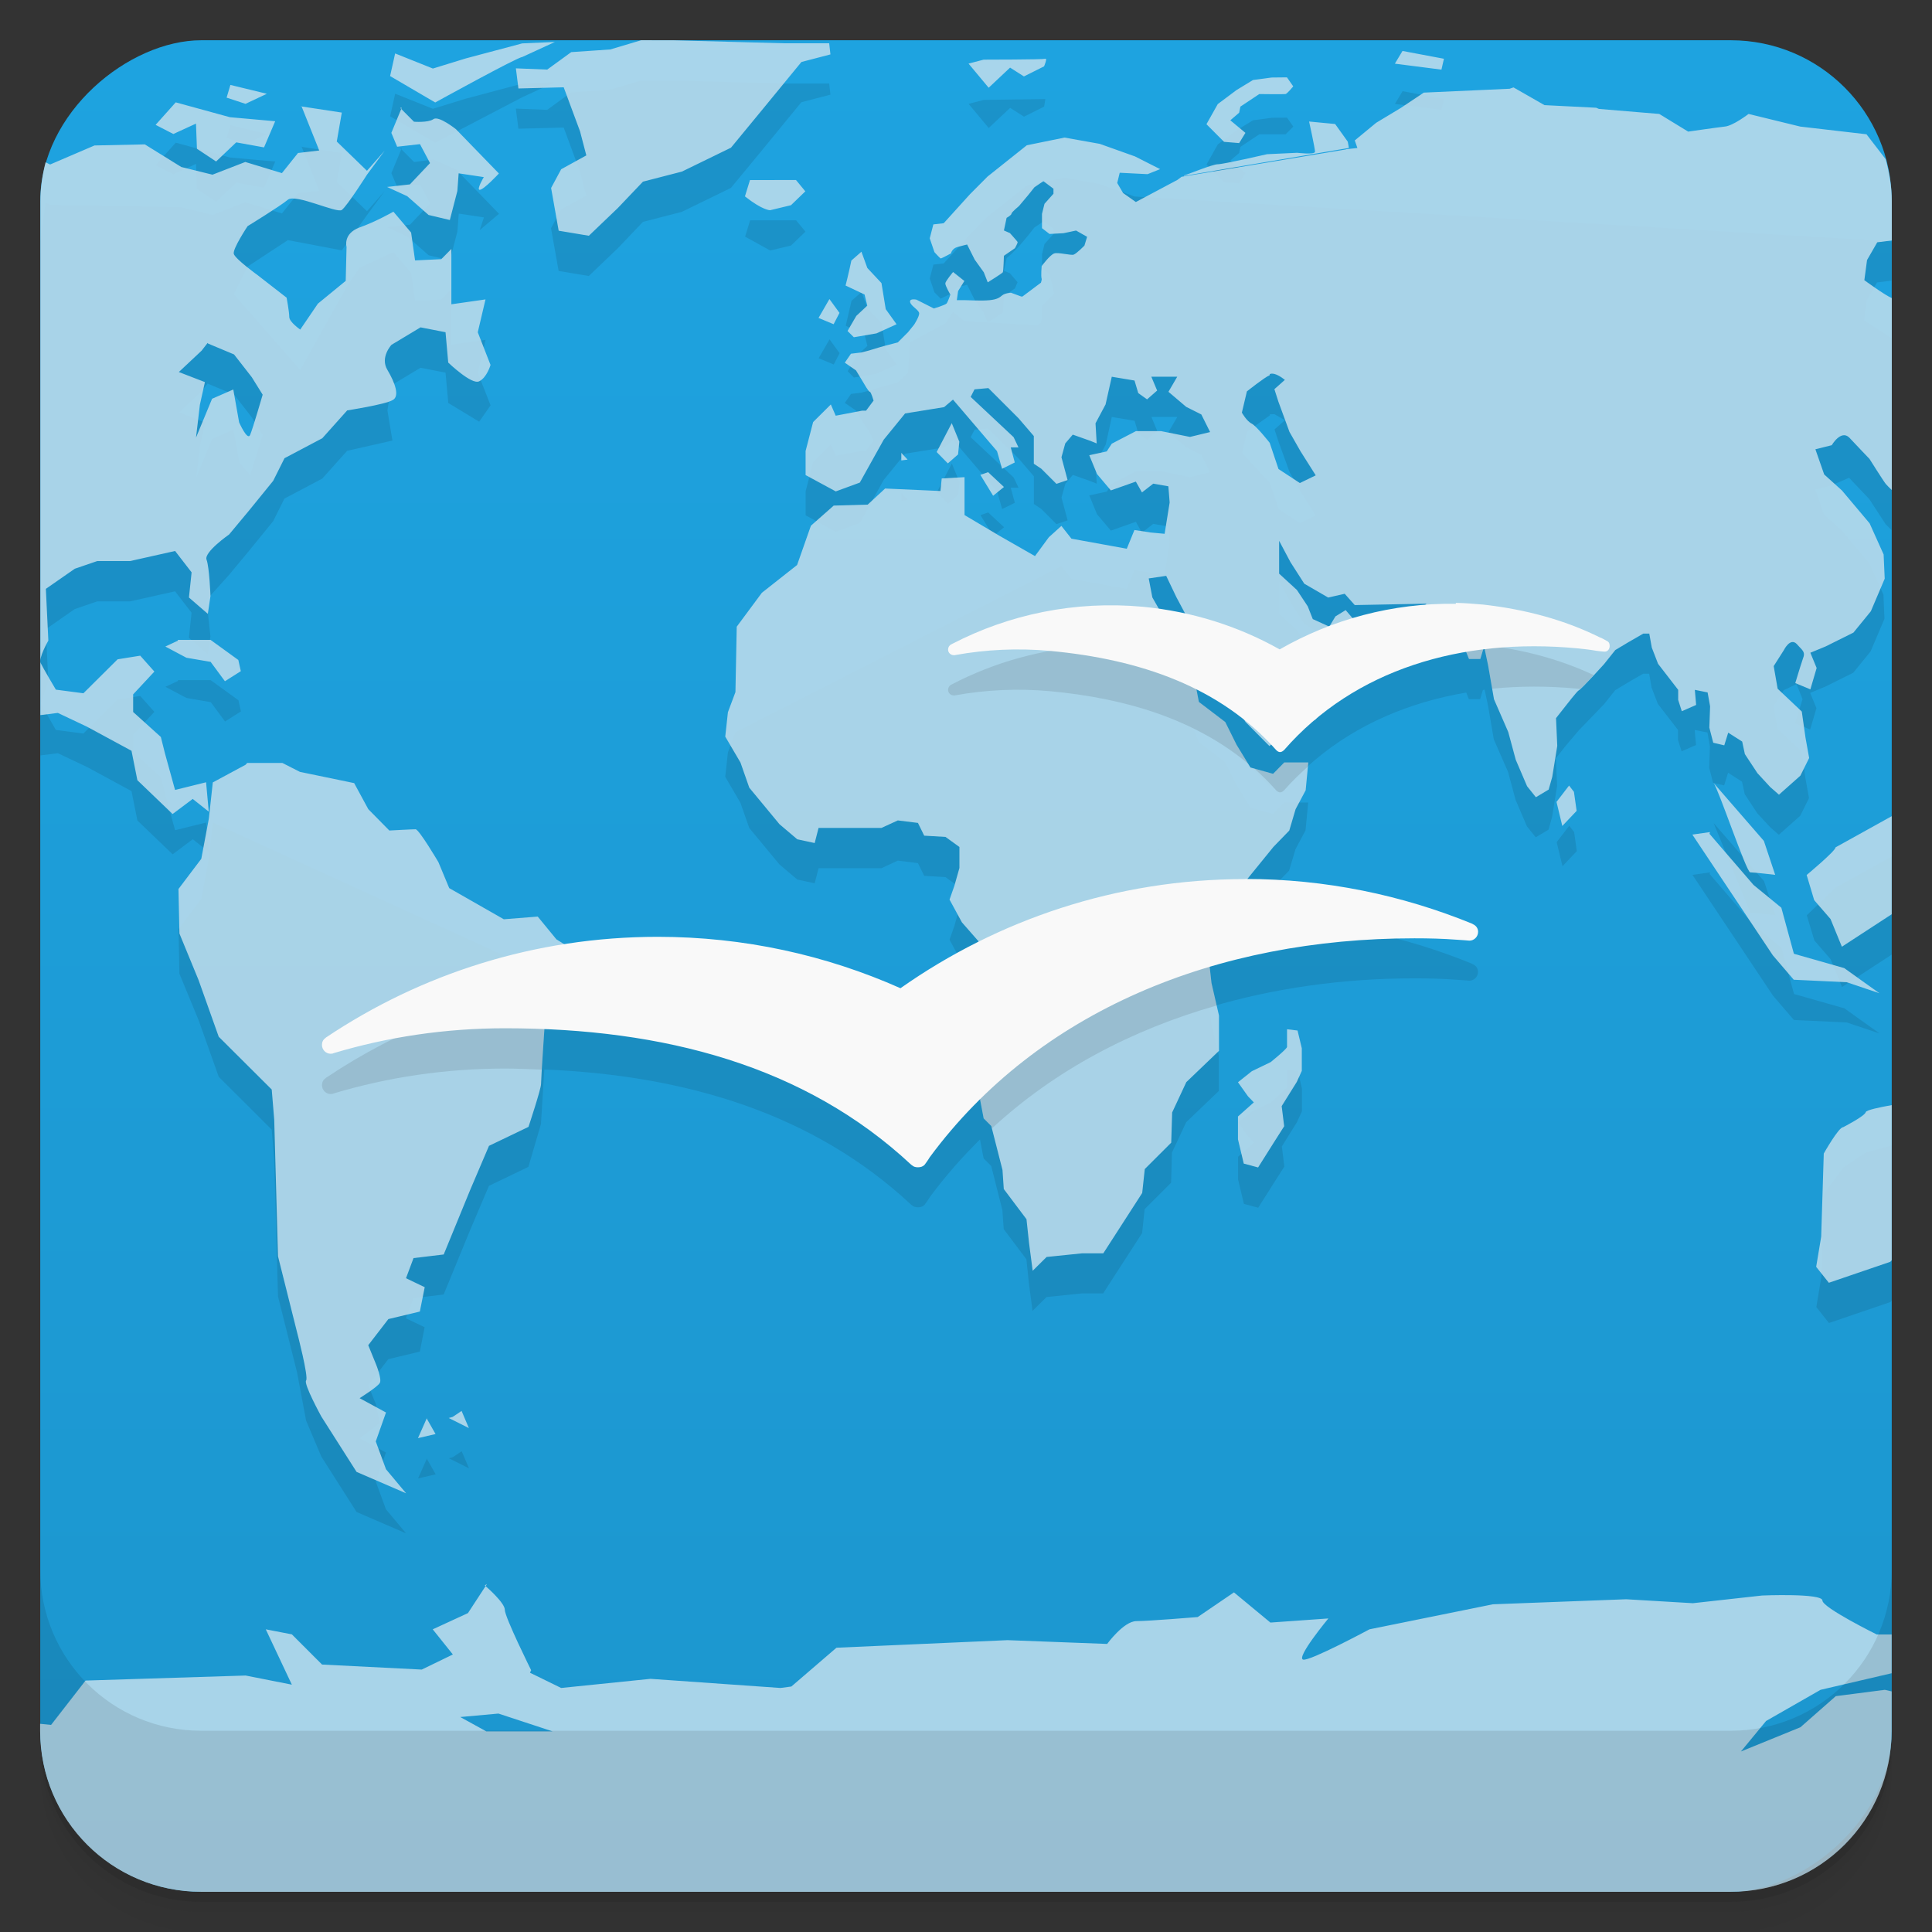 <svg width="48" height="48" version="1.1" viewBox="0 0 48 48" xmlns="http://www.w3.org/2000/svg">
 <rect x="0" y="0" width="48" height="48" fill="#333333" stroke="none"/>
 <defs>
  <linearGradient id="linearGradient4501" x1="-47" x2="-1" y1="2.8779e-15" y2="6.1232e-17" gradientUnits="userSpaceOnUse">
   <stop style="stop-color:#1c96ce" offset="0"/>
   <stop style="stop-color:#1ea3e0" offset="1"/>
  </linearGradient>
 </defs>
 <g transform="translate(0 3.949e-5)">
  <path d="m1 43v0.25c0 2.216 1.784 4 4 4h38c2.216 0 4-1.784 4-4v-0.25c0 2.216-1.784 4-4 4h-38c-2.216 0-4-1.784-4-4zm0 0.5v0.5c0 2.216 1.784 4 4 4h38c2.216 0 4-1.784 4-4v-0.5c0 2.216-1.784 4-4 4h-38c-2.216 0-4-1.784-4-4z" style="opacity:.02"/>
  <path d="m1 43.25v0.25c0 2.216 1.784 4 4 4h38c2.216 0 4-1.784 4-4v-0.25c0 2.216-1.784 4-4 4h-38c-2.216 0-4-1.784-4-4z" style="opacity:.05"/>
  <path d="m1 43v0.25c0 2.216 1.784 4 4 4h38c2.216 0 4-1.784 4-4v-0.25c0 2.216-1.784 4-4 4h-38c-2.216 0-4-1.784-4-4z" style="opacity:.1"/>
 </g>
 <rect transform="rotate(-90)" x="-47" y="1" width="46" height="46" rx="4" style="fill:url(#linearGradient4501)"/>
 <path d="m15.93 2-0.77 0.229-0.969 0.066-0.596 0.434-0.779-0.031 0.064 0.5 1.125-0.029 0.404 1.094 0.156 0.598-0.625 0.344-0.25 0.465 0.189 1.062 0.75 0.125 0.719-0.688 0.625-0.656 0.967-0.25 1.219-0.594 0.723-0.875 1.027-1.254 0.723-0.188-0.031-0.277h-1.125l-2.746-0.074h-0.801zm-2.144 0.043-0.811 0.035-1.408 0.375-0.811 0.25-0.938-0.375-0.125 0.562 1.119 0.656 2.162-1.129 0.811-0.375zm21.061 0.223-0.191 0.316 1.158 0.148 0.061-0.27-1.027-0.195zm-8.875 0.195-1.531 0.021-0.377 0.098 0.5 0.6 0.533-0.5 0.344 0.219 0.5-0.25 0.031-0.188zm6.004 0.461-0.379 0.004-0.465 0.062-0.41 0.25-0.465 0.348-0.281 0.5 0.436 0.438 0.375 0.031 0.156-0.254-0.375-0.312 0.219-0.188 0.031-0.152 0.469-0.312h0.654l0.191-0.191-0.156-0.223zm-26.25 0.188-0.094 0.316 0.469 0.154 0.531-0.25-0.906-0.221zm-1.359 0.434-0.5 0.559 0.441 0.227 0.562-0.258 0.023 0.625 0.477 0.316 0.5-0.475 0.691 0.125 0.277-0.65-1.125-0.1-1.348-0.369zm3.123 0.094-0.02 0.004 0.023 0.004-0.004-0.008zm0.004 0.008 0.438 1.094-0.527 0.062-0.4 0.5-0.91-0.277-0.814 0.316-0.775-0.191-3.26-0.062-0.113-0.055-0.129 0.969v12.766l0.434-0.055 0.727 0.344 1.103 0.598 0.146 0.73 0.875 0.84 0.5-0.375 0.398 0.316-0.066-0.73-0.771 0.191-0.25-0.906-0.104-0.41-0.688-0.621v-0.438l0.527-0.566-0.352-0.395-0.562 0.09-0.85 0.844-0.684-0.09-0.375-0.656 0.188-0.562-0.062-1.285 0.719-0.5 0.559-0.191h0.816l1.117-0.25 0.41 0.531-0.066 0.625 0.469 0.406 0.066-0.441-0.098-0.906 0.562-0.625 0.5-0.602 0.594-0.73 0.281-0.562 0.939-0.496 0.619-0.691 1.125-0.254-0.125-0.75 0.1-0.625 0.723-0.434 0.621 0.121 0.068 0.754 0.768 0.465 0.283-0.406-0.318-0.812 0.193-0.816-0.85 0.121v-1.375l-0.25 0.254-0.65 0.031-0.1-0.691-0.439-0.52-0.848 0.395-0.316 0.48-1.152 2.055-1.65-1.883 0.344-0.688 1-0.656 1.34 0.254 0.625-0.875 0.441-0.598-0.441 0.5-0.75-0.727 0.125-0.719-0.996-0.152zm2.488 0.031-0.039 0.004 0.027 0.027 0.012-0.031zm-0.012 0.031-0.246 0.594 0.145 0.344 0.568-0.064 0.25 0.471-0.5 0.529-0.568 0.064 0.5 0.229 0.531 0.467 0.529 0.125 0.186-0.721 0.033-0.439 0.625 0.094-0.104 0.316 0.479-0.406-1.066-1.098-0.562-0.25-0.482 0.062-0.316-0.316zm16.479 0.709-0.936 0.191-0.977 0.777-0.436 0.439-0.654 0.721-0.256 0.029-0.09 0.346 0.117 0.344 0.154 0.156 0.256-0.125 0.15-0.156 0.25-0.064 0.189 0.375 0.225 0.314 0.098 0.248-0.578-0.033-0.281-0.223-0.193 0.281-0.875 0.469-0.051 0.746-0.254 0.254-0.344 0.09-0.316 0.094-0.25 0.066-0.254 0.031-0.154 0.223 0.279 0.191 0.186 0.309 0.156 0.223 0.094 0.219-0.186 0.25h-0.098l-0.656 0.125-0.121-0.279-0.441 0.438-0.186 0.719v0.598l0.75 0.406 0.596-0.219 0.594-1.066 0.531-0.652 0.969-0.156 0.223-0.188 1.094 1.281 0.125 0.438 0.316-0.156-0.102-0.375h0.193l-0.121-0.254-1.068-1 0.098-0.188 0.344-0.031 0.75 0.75 0.379 0.441v0.688l0.186 0.125 0.375 0.375 0.277-0.094-0.152-0.566 0.096-0.344 0.186-0.219 0.441 0.156 0.152 0.062-0.027-0.5 0.25-0.469 0.152-0.688 0.566 0.094 0.092 0.312 0.219 0.156 0.25-0.219-0.143-0.344h0.643l-0.219 0.375 0.443 0.375 0.375 0.188 0.217 0.438-0.5 0.121-0.717-0.145h-0.625l-0.602 0.312-0.125 0.191-0.434 0.094 0.193 0.469 0.344 0.406 0.621-0.219 0.15 0.27 0.281-0.219 0.375 0.066 0.033 0.402-0.125 0.777-0.344-0.031-0.406-0.062-0.191 0.465-1.375-0.25-0.25-0.316-8.098 4.129-0.186 0.5-0.066 0.605 0.377 0.645 0.219 0.625 0.75 0.906 0.443 0.375 0.432 0.094 0.098-0.375h1.56l0.408-0.188 0.5 0.062 0.156 0.316 0.527 0.031 0.348 0.25v0.521l-0.125 0.441-0.121 0.344 0.307 0.566 0.412 0.469 0.002 0.012c-0.678 0.338-1.326 0.725-1.94 1.156-1.844-0.82-3.882-1.277-6.029-1.277-0.791 0-1.567 0.064-2.324 0.184l-0.195-0.121-8.537-3.9-0.098 0.898-0.188 1-0.566 0.75 0.023 1.107 0.477 1.156 0.5 1.406 1.316 1.312 0.062 0.75 0.094 3.393 0.475 1.895 0.223 1.191 0.379 0.896 0.875 1.375 1.23 0.531-0.5-0.598-0.254-0.691 0.254-0.719-0.656-0.355 0.5-0.375-0.094-0.473-0.191-0.469 0.5-0.648 0.783-0.188 0.119-0.605-0.465-0.223 0.188-0.5 0.75-0.09 0.658-1.602 0.467-1.098 0.98-0.471 0.312-1.065 0.084-1.355c3.537 0.146 6.695 1.103 9.115 3.361 8e-3 4e-3 0.016 0.012 0.023 0.016 0.039 0.035 0.086 0.047 0.145 0.047 0.066 0 0.125-0.019 0.164-0.062 0 0 0.086-0.114 0.129-0.189 0.381-0.516 0.8-0.992 1.248-1.434l0.09 0.471 0.189 0.189 0.277 1.094 0.033 0.473 0.564 0.75 0.062 0.594 0.09 0.688 0.348-0.344 0.875-0.09h0.531l0.969-1.5 0.062-0.594 0.658-0.656 0.021-0.75 0.354-0.754 0.811-0.777v-0.875l-0.186-0.812-0.043-0.393c1.593-0.473 3.305-0.717 5.086-0.717 0.352 0 0.703 0.008 1.051 0.035 0.098 4e-3 0.313 0.023 0.316 0.023 0.117 0 0.215-0.098 0.215-0.219 0-0.086-0.051-0.155-0.125-0.188-8e-3 -4e-3 -0.016-0.01-0.023-0.014-1.729-0.706-3.612-1.103-5.588-1.109l0.65-0.799 0.393-0.406 0.158-0.531 0.25-0.469 0.066-0.691h-0.6l-0.275 0.281-0.564-0.156-0.342-0.562-0.283-0.566-0.656-0.5-0.139-0.34c0.457 0.224 0.886 0.491 1.281 0.809l0.018 0.031 0.594 0.598 0.035-0.033c0.043 0.045 0.089 0.084 0.131 0.131 0.07 0.074 0.133 0.066 0.203-0.004 0.239-0.274 0.498-0.521 0.77-0.75 1.054-0.888 2.343-1.432 3.754-1.672l0.064 0.164h0.281l0.068-0.229c0.014-0.002 0.028-0.004 0.043-0.006l0.084 0.391 0.145 0.844 0.355 0.812 0.186 0.691 0.281 0.656 0.219 0.273 0.318-0.189 0.088-0.314 0.125-0.771-0.031-0.689 0.25-0.316 0.318-0.375 0.625-0.648 0.281-0.352 0.311-0.188 0.383-0.221h0.15l0.061 0.346 0.156 0.404 0.5 0.646v0.25l0.09 0.281 0.357-0.156-0.033-0.375 0.318 0.064 0.061 0.346-0.018 0.529 0.096 0.375 0.275 0.064 0.098-0.314 0.346 0.221 0.068 0.312 0.311 0.473 0.318 0.344 0.217 0.191 0.533-0.473 0.217-0.439-0.09-0.5-0.092-0.654-0.602-0.566-0.098-0.562 0.254-0.398 0.318-0.152 0.15 0.375-0.186 0.598 0.375 0.156 0.156-0.531-0.156-0.379 0.377-0.156 0.693-0.344 0.432-0.531 0.344-0.809-0.025-0.602-0.35-0.773-0.686-0.816-0.443-0.398-0.217-0.625 0.406-0.102 0.436-0.188 0.5 0.527 0.408 0.625 0.148 0.15v-4.769l-0.684-0.445 0.068-0.5 0.254-0.441 0.361-0.045v-0.975l-18.805-1.115-0.875-0.312-0.875-0.156zm-7.812 1.057-0.125 0.406 0.625 0.344 0.518-0.125 0.357-0.344-0.232-0.281h-1.143zm7.289 0.025 0.25 0.188v0.125l-0.225 0.25-0.061 0.25v0.355l0.186 0.145 0.117 0.482-0.311 0.314v0.314l-0.02 0.098-0.084 0.062-1.234-0.07 0.371-0.248 0.027-0.41 0.275-0.189 0.064-0.154-0.189-0.221-0.15-0.064 0.068-0.314 0.121-0.104 0.186-0.189 0.232-0.275 0.15-0.191 0.225-0.152zm-4.521 1.756-0.25 0.219-0.143 0.621 0.471 0.223 0.066 0.277-0.271 0.254-0.217 0.375 0.154 0.156 0.562-0.096 0.5-0.227-0.27-0.375-0.105-0.648-0.352-0.375-0.146-0.404zm-0.795 1.176-0.271 0.469 0.375 0.156 0.146-0.281-0.25-0.344zm-15.449 1.09 0.012 0.016 0.645 0.27 0.441 0.566 0.27 0.434-0.312 1-0.273-0.312-0.145-0.816-0.527 0.23-0.398 0.965 0.096-0.816 0.125-0.562-0.648-0.25 0.566-0.531 0.15-0.191zm26.502 0.77 0.262 0.148-0.26 0.23 0.102 0.312 0.273 0.75 0.275 0.48 0.377 0.598-0.395 0.191-0.529-0.348-0.221-0.652-0.439-0.473-0.25-0.277 0.125-0.527 0.564-0.402 0.002-0.027 0.113-0.004zm-8.014 1.223-0.375 0.719 0.277 0.281 0.256-0.223 0.029-0.316-0.188-0.461zm-1.252 0.738v0.188l0.154-0.02-0.154-0.168zm2.154 0.48-0.191 0.066 0.316 0.52 0.27-0.219-0.395-0.367zm7.231 1.705 0.283 0.531 0.342 0.535 0.594 0.344 0.41-0.094 0.25 0.281 1.781-0.035-0.031 0.035 0.01 0.01c-0.621 0.046-1.224 0.153-1.805 0.326l-0.18-0.211-0.254 0.156-0.152 0.25c-0.002 7.27e-4 -0.004 0.001-0.006 0.002l-0.406-0.186-0.125-0.316-0.268-0.406-0.443-0.406v-0.816zm-2.805 0.871 0.254 0.531 0.219 0.41c-0.195-0.043-0.394-0.074-0.594-0.104l-0.314-0.773 0.436-0.064zm-24.562 1.59 0.012 0.018-0.316 0.148 0.523 0.277 0.602 0.104 0.355 0.48 0.395-0.25-0.062-0.277-0.691-0.5h-0.816zm38.162 3.555 0.91 2.221 0.621 0.062-0.281-0.844-1.25-1.44zm-3.59 0.064-0.312 0.406 0.145 0.598 0.355-0.375-0.066-0.473-0.121-0.156zm8.016 0.762-1.395 0.773-0.719 0.688 0.188 0.625 0.406 0.469 0.281 0.688 1.238-0.807v-2.436zm-4.516 0.395-0.438 0.062 2 3 0.52 0.605 1.316 0.062 0.812 0.273-0.875-0.625-1.25-0.355-0.312-1.145-0.691-0.566-1.094-1.27 0.012-0.043zm-10.508 4.898v0.441l-0.406 0.375-0.469 0.227-0.344 0.273 0.25 0.352 0.145 0.148-0.395 0.352v0.566l0.145 0.604 0.355 0.096 0.395-0.625 0.254-0.398-0.062-0.5 0.375-0.602 0.125-0.273v-0.562l-0.105-0.441-0.262-0.031zm15.023 1.885-0.645 0.174-0.562 0.375-0.48 0.654-0.064 2.064-0.125 0.75 0.314 0.396 1.527-0.521 0.035-0.039v-3.853zm-35.531 7.598-0.221 0.148-0.098 0.027 0.5 0.25-0.182-0.426zm-0.873 0.176 0.006 0.012 0.006-0.012h-0.012zm0.006 0.012-0.217 0.488 0.438-0.102-0.221-0.387z" style="opacity:.1"/>
 <path d="m15.929 1-0.768 0.229-0.969 0.066-0.597 0.434-0.778-0.031 0.063 0.5 1.125-0.029 0.406 1.094 0.156 0.598-0.625 0.344-0.25 0.465 0.188 1.062 0.75 0.125 0.719-0.688 0.625-0.656 0.968-0.25 1.219-0.594 0.721-0.875 1.029-1.254 0.721-0.188-0.031-0.277h-1.125l-2.746-0.074zm-2.143 0.043-0.812 0.035-1.407 0.375-0.812 0.25-0.938-0.375-0.125 0.562 1.121 0.656s2.048-1.129 2.161-1.129zm21.059 0.223-0.19 0.316 1.157 0.148 0.062-0.27zm-8.875 0.195c-0.055 0.02-1.531 0.021-1.531 0.021l-0.376 0.098 0.5 0.6 0.532-0.5 0.344 0.219 0.5-0.25s0.09-0.21 0.031-0.188zm6.004 0.461-0.379 0.004-0.465 0.062-0.41 0.25-0.465 0.348-0.281 0.5 0.437 0.438 0.375 0.031 0.156-0.254-0.375-0.312 0.219-0.188 0.031-0.152 0.469-0.312s0.609 8e-3 0.653 0c0.046-0.012 0.191-0.191 0.191-0.191zm-26.25 0.188-0.094 0.316 0.469 0.154 0.531-0.25zm31.879 0.062-0.098 0.033-2.131 0.096-0.562 0.375-0.622 0.375-0.531 0.438 0.065 0.188-0.282 0.031v0.004l-4.013 0.668 0.017-0.014-0.029 0.016-0.061 0.01-0.101 0.076-1.035 0.551-0.317-0.223-0.146-0.25 0.062-0.254 0.692 0.035 0.312-0.125-0.625-0.316-0.875-0.312-0.875-0.156-0.937 0.191-0.975 0.777-0.437 0.439-0.653 0.721-0.257 0.029-0.09 0.346 0.117 0.344s0.141 0.156 0.156 0.156c0.023 0 0.254-0.125 0.254-0.125s0.023-0.117 0.152-0.156c0.133-0.039 0.25-0.065 0.25-0.065l0.188 0.375 0.226 0.315 0.098 0.25s0.359-0.223 0.375-0.25c0.016-0.031 0.027-0.41 0.027-0.41l0.274-0.189s0.074-0.131 0.066-0.154c-0.012-0.023-0.191-0.221-0.191-0.221l-0.149-0.065 0.067-0.314s0.121-0.065 0.121-0.104c0-0.035 0.187-0.189 0.187-0.189l0.231-0.275 0.152-0.191 0.223-0.152 0.25 0.188v0.125l-0.223 0.25-0.062 0.25v0.355l0.187 0.144 0.348-0.019 0.312-0.066 0.274 0.156-0.067 0.219s-0.187 0.191-0.265 0.223c-0.059 0.027-0.396-0.064-0.485-0.029-0.102 0.031-0.312 0.314-0.312 0.314s-0.023 0.252 0 0.315c6e-3 0.017-7e-3 0.058-0.018 0.098l-0.084 0.062-0.375 0.281h-0.031l-0.254-0.094s-0.152 0.008-0.219 0.066c-0.063 0.051-0.12 0.1-0.312 0.119-0.191 0.02-0.565 0-0.596 0h-0.219l0.032-0.227 0.156-0.25-0.281-0.223s-0.192 0.23-0.192 0.281c-8e-3 0.055 0.125 0.281 0.125 0.281s-0.062 0.18-0.093 0.219-0.317 0.125-0.317 0.125l-0.433-0.219s-0.181-0.04-0.157 0.062c0.023 0.102 0.225 0.195 0.225 0.281 0 0.082-0.125 0.277-0.125 0.277l-0.152 0.188-0.254 0.254-0.344 0.09s-0.246 0.07-0.316 0.094c-0.063 0.023-0.25 0.066-0.25 0.066l-0.254 0.031-0.153 0.223 0.278 0.191 0.187 0.309s0.125 0.223 0.156 0.223 0.094 0.219 0.094 0.219l-0.187 0.25h-0.098l-0.656 0.125-0.121-0.279-0.44 0.437-0.187 0.719v0.598l0.75 0.406 0.597-0.219 0.594-1.066 0.531-0.652 0.969-0.157 0.221-0.187 1.094 1.281 0.125 0.438 0.316-0.157-0.1-0.375h0.192l-0.121-0.254-1.067-1 0.096-0.188 0.344-0.031 0.75 0.75 0.379 0.441v0.688l0.187 0.125 0.375 0.375 0.277-0.094-0.152-0.567 0.094-0.343 0.187-0.219 0.44 0.156 0.154 0.063-0.029-0.5 0.25-0.469 0.154-0.688 0.565 0.094 0.093 0.312 0.219 0.156 0.25-0.219-0.144-0.344h0.644l-0.219 0.375 0.442 0.375 0.375 0.188 0.218 0.437-0.5 0.121-0.718-0.144h-0.625l-0.6 0.312-0.125 0.192-0.434 0.094 0.192 0.468 0.344 0.407 0.621-0.219 0.152 0.269 0.281-0.218 0.375 0.066 0.032 0.402-0.125 0.778-0.344-0.032-0.406-0.062-0.19 0.465-1.375-0.25-0.25-0.317-0.312 0.282-0.344 0.468-0.875-0.5-0.875-0.519v-0.942l-0.567 0.032-0.031 0.312-1.375-0.062-0.433 0.4-0.844 0.024-0.567 0.5-0.343 0.976-0.875 0.69-0.625 0.843-0.032 1.625-0.187 0.5-0.066 0.606 0.378 0.644 0.219 0.625 0.75 0.907 0.442 0.375 0.433 0.093 0.096-0.375h1.562l0.407-0.187 0.5 0.062 0.156 0.317 0.529 0.031 0.346 0.25v0.521l-0.125 0.442-0.121 0.344 0.308 0.566 0.411 0.469 0.187 1.191 0.031 0.774-0.281 0.656-0.027 0.625 0.219 1.154 0.189 0.19 0.279 1.093 0.032 0.473 0.564 0.75 0.064 0.594 0.09 0.687 0.346-0.343 0.875-0.09h0.533l0.967-1.5 0.064-0.594 0.657-0.656 0.023-0.75 0.352-0.754 0.812-0.778v-0.875l-0.187-0.812-0.125-1.125 0.597-0.941 1.067-1.313 0.394-0.406 0.157-0.531 0.25-0.469 0.066-0.692h-0.598l-0.277 0.282-0.563-0.157-0.343-0.562-0.282-0.567-0.656-0.5-0.156-0.812-0.281-0.473-0.309-0.593-0.41-0.719-0.09-0.471 0.434-0.064 0.254 0.531 0.5 0.937 0.375 0.692 0.406 0.75 0.437 0.722 0.594 0.598 0.531-0.5 0.606-0.156 0.433-0.531 0.594-0.344 0.35-0.594 0.035-0.5-0.281-0.316-0.375-0.438-0.254 0.156-0.153 0.254-0.41-0.187-0.125-0.317-0.269-0.406-0.442-0.406v-0.816l0.282 0.531 0.343 0.535 0.594 0.344 0.41-0.094 0.25 0.281 1.781-0.035-0.031 0.035 0.567 0.5 0.41 0.563 0.111 0.277h0.281l0.094-0.312 0.1 0.468 0.146 0.844 0.354 0.813 0.187 0.691 0.281 0.656 0.219 0.274 0.317-0.19 0.089-0.314 0.125-0.772-0.031-0.689 0.25-0.317s0.274-0.355 0.317-0.375c0.051-0.012 0.625-0.648 0.625-0.648l0.281-0.352 0.312-0.187 0.383-0.221h0.149l0.062 0.346 0.156 0.404 0.5 0.647v0.25l0.09 0.281 0.356-0.156-0.032-0.375 0.317 0.064 0.062 0.346-0.019 0.529 0.097 0.375 0.274 0.065 0.098-0.315 0.347 0.221 0.067 0.312 0.312 0.473 0.317 0.344 0.218 0.191 0.532-0.473 0.218-0.439-0.09-0.5-0.093-0.654-0.6-0.567-0.098-0.562 0.254-0.399s0.153-0.316 0.317-0.152c0.145 0.168 0.227 0.188 0.152 0.375-0.063 0.184-0.187 0.598-0.187 0.598l0.375 0.156 0.156-0.531-0.156-0.379 0.378-0.156 0.692-0.344 0.433-0.531 0.344-0.809-0.027-0.602-0.348-0.773-0.687-0.816-0.442-0.399-0.218-0.625 0.406-0.101s0.229-0.395 0.437-0.188c0.203 0.219 0.5 0.527 0.5 0.527s0.356 0.566 0.407 0.625c0.016 0.021 0.088 0.093 0.148 0.151v-4.77c-0.185-0.08-0.682-0.445-0.682-0.445l0.067-0.5 0.254-0.441 0.361-0.045v-0.975c0-0.364-0.062-0.71-0.152-1.045l-0.477-0.619-1.644-0.191-1.286-0.314s-0.386 0.298-0.593 0.314c-0.203 0.023-0.907 0.125-0.907 0.125l-0.718-0.439-1.5-0.125-0.067-0.029-1.285-0.065zm-8.157 2.193 4.067-0.689-0.028-0.156-0.314-0.439-0.647-0.062s0.147 0.664 0.147 0.75c0 0.082-0.44 0.027-0.44 0.027l-0.75 0.035s-1.085 0.25-1.226 0.25c-0.133 0-0.766 0.262-0.816 0.27l-0.024 0.008 8e-3 0.012zm-25.08-1.822-0.5 0.559 0.441 0.227 0.562-0.258 0.024 0.625 0.476 0.316 0.5-0.475 0.691 0.125 0.277-0.65-1.125-0.1zm3.123 0.094-0.019 0.004 0.023 0.004zm0.004 0.008 0.438 1.094-0.527 0.062-0.4 0.5-0.91-0.277-0.815 0.316-0.775-0.191-0.906-0.562-1.25 0.027-1.103 0.473-0.113-0.055c-0.077 0.311-0.129 0.633-0.129 0.969v12.766l0.434-0.055 0.727 0.344 1.103 0.597 0.146 0.731 0.875 0.84 0.5-0.375 0.398 0.316-0.066-0.73-0.771 0.191-0.25-0.906-0.103-0.41-0.688-0.621v-0.438l0.527-0.566-0.351-0.395-0.562 0.09-0.85 0.844-0.684-0.09s-0.316-0.531-0.375-0.656c-0.066-0.125 0.188-0.563 0.188-0.563l-0.062-1.285 0.719-0.5 0.559-0.191h0.816l1.117-0.25 0.41 0.531-0.066 0.625 0.469 0.406 0.066-0.441s-0.027-0.72-0.098-0.907c-0.066-0.188 0.562-0.625 0.562-0.625l0.5-0.601 0.594-0.731 0.281-0.562 0.939-0.496 0.619-0.692s0.938-0.145 1.125-0.254c0.188-0.09 0.063-0.434-0.125-0.75-0.191-0.313 0.1-0.625 0.1-0.625l0.722-0.434 0.621 0.121 0.067 0.754s0.585 0.563 0.769 0.465c0.191-0.09 0.282-0.406 0.282-0.406l-0.317-0.812 0.192-0.816-0.848 0.121v-1.375l-0.25 0.254-0.652 0.031-0.098-0.692-0.44-0.519s-0.434 0.249-0.848 0.395c-0.41 0.156-0.316 0.48-0.316 0.48l-0.021 0.844-0.691 0.566-0.439 0.644s-0.272-0.188-0.272-0.312-0.066-0.48-0.066-0.48l-0.719-0.559s-0.563-0.406-0.594-0.531 0.344-0.688 0.344-0.688 0.816-0.5 1-0.656c0.191-0.156 1.215 0.344 1.34 0.254 0.129-0.094 0.625-0.875 0.625-0.875l0.441-0.598-0.441 0.5-0.75-0.727 0.125-0.719zm2.488 0.031-0.039 0.004 0.027 0.027zm-0.012 0.031-0.246 0.594 0.144 0.344 0.567-0.064 0.25 0.471-0.5 0.529-0.567 0.064 0.5 0.229 0.531 0.467 0.528 0.125 0.187-0.721 0.032-0.439 0.625 0.094s-0.188 0.316-0.102 0.316c0.102 0 0.477-0.406 0.477-0.406l-1.065-1.098s-0.439-0.352-0.564-0.25c-0.133 0.09-0.481 0.062-0.481 0.062zm8.664 1.766-0.125 0.406c0.438 0.348 0.625 0.344 0.625 0.344l0.519-0.125 0.356-0.344-0.231-0.281zm2.769 1.781-0.25 0.219c-0.063 0.305-0.144 0.621-0.144 0.621l0.472 0.223 0.067 0.277-0.272 0.254-0.218 0.375 0.156 0.156 0.562-0.096 0.5-0.227-0.269-0.375-0.106-0.648-0.351-0.375zm-0.795 1.176-0.271 0.469 0.375 0.156 0.146-0.281zm-15.449 1.09 0.012 0.016 0.645 0.27 0.441 0.566 0.27 0.434s-0.245 0.844-0.312 1c-0.066 0.156-0.273-0.313-0.273-0.313l-0.145-0.816-0.527 0.23-0.399 0.965 0.096-0.816 0.125-0.563-0.648-0.25 0.566-0.531zm26.502 0.77c0.124 0.032 0.262 0.148 0.262 0.148l-0.26 0.231 0.1 0.312 0.275 0.75 0.274 0.481 0.378 0.598-0.394 0.191-0.531-0.348-0.219-0.652s-0.316-0.402-0.441-0.473c-0.133-0.063-0.25-0.277-0.25-0.277l0.125-0.527s0.441-0.352 0.566-0.402l2e-3 -0.027c0.033-0.016 0.072-0.015 0.113-0.004zm-8.014 1.223-0.375 0.718 0.278 0.282 0.254-0.223 0.031-0.316zm-1.253 0.738v0.188l0.156-0.02zm2.156 0.48-0.192 0.067 0.317 0.519 0.269-0.218zm-20.137 4.166 0.012 0.018-0.316 0.148 0.523 0.278 0.602 0.103 0.355 0.481 0.395-0.25-0.062-0.278-0.691-0.5zm1.728 3.059-0.037 0.043-0.816 0.44-0.098 0.898-0.188 1-0.567 0.75 0.024 1.107 0.476 1.157 0.5 1.406 1.317 1.312 0.062 0.75 0.094 3.393 0.475 1.894s0.289 1.106 0.223 1.192 0.379 0.896 0.379 0.896l0.875 1.375 1.231 0.532-0.5-0.598-0.254-0.691 0.254-0.719-0.656-0.356s0.438-0.273 0.5-0.375c0.063-0.09-0.094-0.472-0.094-0.472l-0.191-0.469 0.5-0.649 0.782-0.187 0.121-0.605-0.465-0.223 0.187-0.5 0.75-0.09 0.657-1.602 0.468-1.097 0.981-0.471s0.312-0.939 0.312-1.064c0-0.137 0.094-1.524 0.094-1.524l0.75-1.027 0.106-0.692-0.567-0.351-0.465-0.567-0.843 0.067-1.356-0.774-0.269-0.646s-0.481-0.816-0.567-0.816c-0.09 0-0.652 0.031-0.652 0.031l-0.523-0.531-0.351-0.647-1.348-0.279-0.434-0.221zm36.433 0.496c0.113 0.129 0.816 2.221 0.91 2.221 0.086 0 0.621 0.062 0.621 0.062l-0.281-0.843zm-3.59 0.065-0.312 0.406 0.144 0.598 0.356-0.375-0.067-0.473zm8.016 0.761-1.395 0.774c0 0.09-0.718 0.687-0.718 0.687l0.187 0.625 0.406 0.469 0.282 0.688 1.238-0.807zm-4.516 0.395-0.437 0.062 2 3 0.519 0.606 1.317 0.062 0.812 0.274-0.875-0.625-1.25-0.356-0.312-1.144-0.692-0.567-1.093-1.269zm-10.507 4.898v0.442c-0.023 0.066-0.407 0.375-0.407 0.375l-0.468 0.226-0.344 0.274 0.25 0.351 0.144 0.149-0.394 0.351v0.567l0.144 0.603 0.356 0.096 0.394-0.625 0.254-0.399-0.062-0.5 0.375-0.601 0.125-0.274v-0.562l-0.106-0.441zm15.023 1.885c-0.308 0.055-0.629 0.123-0.645 0.174-0.02 0.098-0.562 0.375-0.562 0.375-0.113 0-0.481 0.654-0.481 0.654l-0.064 2.065-0.125 0.75 0.315 0.396 1.527-0.521 0.035-0.039zm-35.531 7.598-0.221 0.148-0.098 0.028 0.5 0.25zm-0.873 0.176 6e-3 0.011 5e-3 -0.011zm6e-3 0.011-0.217 0.489 0.437-0.102zm1.498 4.114-0.055 0.031s0.02 0.018 0.021 0.019zm-0.034 0.05-0.439 0.672-0.875 0.403 0.5 0.625-0.773 0.375-2.477-0.125-0.75-0.75-0.648-0.125 0.648 1.375-1.149-0.227-3.977 0.125-0.856 1.102-0.272-0.028v0.174c0 2.216 1.784 4 4 4h38c2.216 0 4-1.784 4-4v-0.979l-0.168-0.039-1.219 0.157-0.879 0.773-1.478 0.602 0.625-0.758 1.353-0.774 1.766-0.412v-0.963h-0.369s-1.35-0.667-1.35-0.843c0-0.188-1.5-0.125-1.5-0.125l-1.719 0.191-1.656-0.098-3.312 0.125-3.067 0.622s-1.475 0.792-1.646 0.753c-0.188-0.043 0.625-1.023 0.625-1.023l-1.44 0.102-0.906-0.75-0.9 0.613s-1.221 0.101-1.522 0.101c-0.316 0-0.728 0.567-0.728 0.567l-2.475-0.094-4.25 0.188-1.121 0.964-0.271 0.036-3.229-0.227-2.219 0.227-0.775-0.379 0.029-0.063s-0.654-1.316-0.654-1.5c0-0.172-0.44-0.556-0.479-0.59zm0.319 3.168 1.344 0.442h-1.647l-0.646-0.356z" style="fill-opacity:.89;fill:#b9dbec"/>
 <g transform="translate(0 3.949e-5)">
  <g transform="translate(0 -1004.4)">
   <path d="m1 1043.4v4c0 2.216 1.784 4 4 4h38c2.216 0 4-1.784 4-4v-4c0 2.216-1.784 4-4 4h-38c-2.216 0-4-1.784-4-4z" style="opacity:.1"/>
  </g>
 </g>
 <path d="m36.309 15.99 0.078 0.105 0.109 0.277h0.281l0.094-0.312 0.102 0.469 0.1 0.582c0.682-0.069 1.389-0.069 2.107-2e-3 0.026 0.003 0.051 0.007 0.076 0.01 0.053-0.037 0.182-0.181 0.336-0.348-0.845-0.396-1.765-0.638-2.74-0.748-0.18-0.016-0.362-0.026-0.543-0.033zm-9.174 0.061c-1.241 0.066-2.421 0.399-3.478 0.947-0.016 8e-3 -0.031 0.016-0.043 0.023-0.035 0.027-0.059 0.07-0.059 0.117 0 0.082 0.066 0.141 0.145 0.141h0.027c4e-3 0 0.008-0.004 0.008-0.004 0.762-0.137 1.551-0.176 2.359-0.102 1.904 0.178 3.599 0.707 4.914 1.799l-0.283-0.467-0.283-0.566-0.656-0.5-0.154-0.812-0.232-0.393c-0.328-0.07-0.662-0.126-1.004-0.158-0.425-0.039-0.846-0.047-1.26-0.025zm4.404 2.486c-21.026 19.642-10.513 9.821 0 0zm0.367 0.406-0.275 0.281-0.467-0.129c0.189 0.167 0.369 0.346 0.541 0.539 0.07 0.074 0.133 0.066 0.203-0.004 0.184-0.211 0.384-0.402 0.588-0.586l0.01-0.102zm-1.662 3.926c-2.07 0.095-4.026 0.609-5.787 1.463l0.039 0.244 0.031 0.773-0.281 0.656-0.025 0.625 0.219 1.154 0.189 0.189 0.016 0.061c1.557-1.439 3.466-2.45 5.584-3.053l-0.129-0.562-0.125-1.125zm-15.992 1.557c-2.254 0.318-4.343 1.139-6.15 2.35-4e-3 4e-3 -0.016 0.014-0.02 0.018-0.055 0.039-0.082 0.098-0.082 0.168 0 0.121 0.098 0.219 0.215 0.219 0.016 0 0.031-0.004 0.043-0.004s0.02-0.004 0.023-0.008c1.352-0.406 2.784-0.621 4.269-0.621 0.308 0 0.609 0.016 0.912 0.027 0.026-0.443 0.072-1.166 0.072-1.166z" style="opacity:.1"/>
 <path d="m36.168 14.98 0.004 0.021c-1.582-0.023-3.086 0.391-4.379 1.133-1.012-0.57-2.164-0.941-3.398-1.059-1.699-0.156-3.328 0.191-4.738 0.922-0.016 8e-3 -0.031 0.016-0.043 0.023-0.035 0.027-0.059 0.07-0.059 0.117 0 0.082 0.066 0.141 0.145 0.141h0.027c0.004 0 0.008-0.004 0.008-0.004 0.762-0.137 1.551-0.176 2.359-0.102 2.258 0.211 4.228 0.906 5.611 2.461 0.07 0.074 0.133 0.066 0.203-0.004 1.742-1.996 4.407-2.791 7.271-2.522 0.16 0.016 0.32 0.033 0.477 0.061 0.055 8e-3 0.141 0.018 0.191 0.021 0.094 0.012 0.145-0.063 0.145-0.141 0-0.066-0.023-0.105-0.078-0.129-0.055-0.027-0.109-0.066-0.164-0.082-0.887-0.441-1.863-0.699-2.898-0.816-0.227-0.02-0.457-0.039-0.684-0.043zm-5.225 6.857-0.014 0.004c-3.191 0-6.143 1.012-8.557 2.711-1.844-0.82-3.882-1.277-6.029-1.277-3.055 0-5.887 0.922-8.242 2.5-4e-3 4e-3 -0.016 0.014-0.02 0.018-0.055 0.039-0.082 0.098-0.082 0.168 0 0.121 0.098 0.219 0.215 0.219 0.016 0 0.031-0.004 0.043-0.004s0.02-0.004 0.023-0.008c1.352-0.406 2.784-0.621 4.269-0.621 3.934 0 7.449 0.926 10.09 3.391 8e-3 4e-3 0.016 0.012 0.023 0.016 0.039 0.035 0.086 0.047 0.145 0.047 0.066 0 0.125-0.019 0.164-0.062 0 0 0.086-0.114 0.129-0.189 2.691-3.641 7.122-5.438 12.041-5.438 0.352 0 0.703 0.008 1.051 0.035 0.098 4e-3 0.313 0.023 0.316 0.023 0.117 0 0.215-0.098 0.215-0.219 0-0.086-0.051-0.155-0.125-0.188-8e-3 -4e-3 -0.016-0.01-0.023-0.014-1.742-0.711-3.641-1.111-5.633-1.111z" style="fill:#f9f9f9"/>
</svg>
